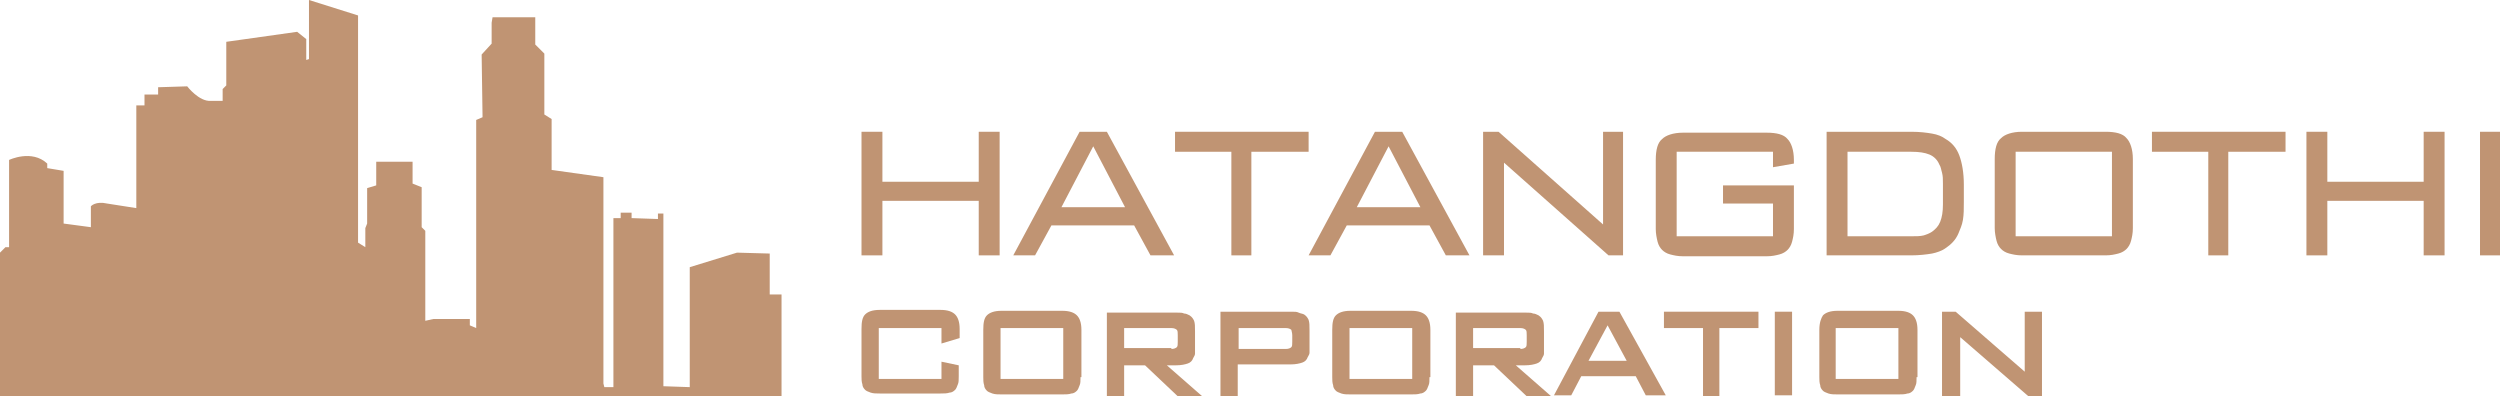 <?xml version="1.0" encoding="utf-8"?>
<!-- Generator: Adobe Illustrator 22.0.1, SVG Export Plug-In . SVG Version: 6.00 Build 0)  -->
<svg version="1.1" id="Layer_1" xmlns="http://www.w3.org/2000/svg" xmlns:xlink="http://www.w3.org/1999/xlink" x="0px" y="0px"
	 viewBox="0 0 275.1 43.6" style="enable-background:new 0 0 275.1 43.6;" xml:space="preserve">
<style type="text/css">
	.st0{clip-path:url(#SVGID_2_);fill:#C09473;}
</style>
<g>
	<defs>
		<rect id="SVGID_1_" y="0" width="275.1" height="43.6"/>
	</defs>
	<clipPath id="SVGID_2_">
		<use xlink:href="#SVGID_1_"  style="overflow:visible;"/>
	</clipPath>
	<path class="st0" d="M86,32.4v9.8l0,1.4H0V27.8l0.6-0.6H1v-9.6c0,0,2.5-1.2,4.2,0.4v0.5l1.8,0.3v5.8L10,25v-2.3
		c0,0,0.5-0.6,1.8-0.3l3.2,0.5V11.6h0.9v-1.2h1.5V9.6l3.2-0.1c0,0,1.3,1.7,2.6,1.6h1.3V9.8l0.4-0.4V4.6l7.8-1.1l1,0.8v2.3l0.3-0.1V0
		l5.4,1.7v25l0.8,0.5v-2.1l0.2-0.5v-3.9l1-0.3v-2.6h4v2.4l1,0.4V25l0.4,0.4v9.9l0.9-0.2h4v0.7l0.7,0.3V13.2l0.7-0.3L53,6l1.1-1.2
		V2.5l0.1-0.6h4.7v3l1,1v6.7l0.8,0.5v5.6l5.7,0.8v22.7l0.1,0.4h1V24h0.8v-0.6h1.2V24l2.9,0.1v-0.6H73v19l2.9,0.1V29.4l5.2-1.6
		l3.6,0.1v4.5H86z"/>
	<polygon class="st0" points="94.8,14.5 97.1,14.5 97.1,20 107.7,20 107.7,14.5 110,14.5 110,28.1 107.7,28.1 107.7,22.1 97.1,22.1 
		97.1,28.1 94.8,28.1 	"/>
	<path class="st0" d="M118.8,14.5h3l7.4,13.6h-2.6l-1.8-3.3h-9.1l-1.8,3.3h-2.4L118.8,14.5z M123.8,22.8l-3.5-6.7l-3.5,6.7H123.8z"
		/>
	<polygon class="st0" points="137.7,28.1 135.5,28.1 135.5,16.7 129.3,16.7 129.3,14.5 144,14.5 144,16.7 137.7,16.7 	"/>
	<path class="st0" d="M151.3,14.5h3l7.4,13.6h-2.6l-1.8-3.3h-9.1l-1.8,3.3H144L151.3,14.5z M156.3,22.8l-3.5-6.7l-3.5,6.7H156.3z"/>
	<polygon class="st0" points="163.2,14.5 164.9,14.5 176.4,24.7 176.4,14.5 178.6,14.5 178.6,28.1 177,28.1 165.5,17.9 165.5,28.1 
		163.2,28.1 	"/>
	<path class="st0" d="M195.1,18.4v-1.7h-10.6V26h10.6v-3.6h-5.5v-2h7.8v4.8c0,0.6-0.1,1-0.2,1.4c-0.1,0.4-0.3,0.7-0.5,0.9
		c-0.2,0.2-0.5,0.4-0.9,0.5c-0.4,0.1-0.8,0.2-1.4,0.2h-9.2c-0.6,0-1-0.1-1.4-0.2c-0.4-0.1-0.7-0.3-0.9-0.5c-0.2-0.2-0.4-0.5-0.5-0.9
		c-0.1-0.4-0.2-0.9-0.2-1.4v-7.6c0-1.1,0.2-1.9,0.7-2.3c0.4-0.4,1.2-0.7,2.3-0.7h9.2c1.1,0,1.9,0.2,2.3,0.7c0.4,0.4,0.7,1.2,0.7,2.3
		v0.4L195.1,18.4z"/>
	<path class="st0" d="M201,14.5h9.3c1,0,1.7,0.1,2.3,0.2c0.6,0.1,1.1,0.3,1.5,0.6c0.7,0.4,1.2,1,1.5,1.8c0.3,0.8,0.5,1.9,0.5,3.2
		v1.9c0,0.8,0,1.4-0.1,2s-0.3,1-0.5,1.5c-0.3,0.7-0.8,1.2-1.4,1.6c-0.4,0.3-1,0.5-1.5,0.6c-0.6,0.1-1.4,0.2-2.3,0.2H201V14.5z
		 M210.3,26c0.6,0,1,0,1.4-0.1c0.3-0.1,0.6-0.2,0.9-0.4c0.4-0.3,0.7-0.6,0.9-1.1c0.2-0.5,0.3-1.1,0.3-1.9v-2.3c0-0.5,0-0.8-0.1-1.2
		c-0.1-0.3-0.1-0.6-0.3-0.9c-0.2-0.5-0.6-0.9-1.1-1.1c-0.5-0.2-1.1-0.3-2-0.3h-7V26H210.3z"/>
	<path class="st0" d="M234.7,25.1c0,0.6-0.1,1-0.2,1.4c-0.1,0.4-0.3,0.7-0.5,0.9c-0.2,0.2-0.5,0.4-0.9,0.5c-0.4,0.1-0.8,0.2-1.4,0.2
		h-9.2c-0.6,0-1-0.1-1.4-0.2c-0.4-0.1-0.7-0.3-0.9-0.5c-0.2-0.2-0.4-0.5-0.5-0.9c-0.1-0.4-0.2-0.9-0.2-1.4v-7.6
		c0-1.1,0.2-1.9,0.7-2.3c0.4-0.4,1.2-0.7,2.3-0.7h9.2c1.1,0,1.9,0.2,2.3,0.7c0.4,0.4,0.7,1.2,0.7,2.3V25.1z M232.4,16.7h-10.6V26
		h10.6V16.7z"/>
	<polygon class="st0" points="245.2,28.1 243,28.1 243,16.7 236.8,16.7 236.8,14.5 251.5,14.5 251.5,16.7 245.2,16.7 	"/>
	<polygon class="st0" points="253.8,14.5 256.1,14.5 256.1,20 266.7,20 266.7,14.5 269,14.5 269,28.1 266.7,28.1 266.7,22.1 
		256.1,22.1 256.1,28.1 253.8,28.1 	"/>
	<rect x="272.9" y="14.5" class="st0" width="2.3" height="13.6"/>
	<path class="st0" d="M103.6,37.8v-1.7h-6.9v5.6h6.9v-1.9l1.9,0.4v1.2c0,0.4,0,0.7-0.1,0.9c-0.1,0.3-0.2,0.5-0.3,0.6
		c-0.2,0.2-0.4,0.3-0.6,0.3c-0.3,0.1-0.6,0.1-1,0.1h-6.7c-0.4,0-0.7,0-1-0.1c-0.3-0.1-0.5-0.2-0.6-0.3c-0.2-0.2-0.3-0.4-0.3-0.6
		c-0.1-0.3-0.1-0.6-0.1-0.9v-5.2c0-0.8,0.1-1.3,0.4-1.6c0.3-0.3,0.8-0.5,1.6-0.5h6.7c0.8,0,1.3,0.2,1.6,0.5c0.3,0.3,0.5,0.8,0.5,1.6
		v1L103.6,37.8z"/>
	<path class="st0" d="M118.9,41.5c0,0.4,0,0.7-0.1,0.9c-0.1,0.3-0.2,0.5-0.3,0.6c-0.2,0.2-0.4,0.3-0.6,0.3c-0.3,0.1-0.6,0.1-1,0.1
		h-6.7c-0.4,0-0.7,0-1-0.1c-0.3-0.1-0.5-0.2-0.6-0.3c-0.2-0.2-0.3-0.4-0.3-0.6c-0.1-0.3-0.1-0.6-0.1-0.9v-5.2c0-0.8,0.1-1.3,0.4-1.6
		c0.3-0.3,0.8-0.5,1.6-0.5h6.7c0.8,0,1.3,0.2,1.6,0.5c0.3,0.3,0.5,0.8,0.5,1.6V41.5z M117,36.1h-6.9v5.6h6.9V36.1z"/>
	<path class="st0" d="M121.8,43.6v-9.2h7.7c0.4,0,0.6,0,0.8,0.1c0.2,0,0.4,0.1,0.6,0.2c0.3,0.2,0.4,0.4,0.5,0.6
		c0.1,0.3,0.1,0.6,0.1,1.2v1.7c0,0.3,0,0.6,0,0.7c0,0.2-0.1,0.3-0.2,0.5c-0.1,0.3-0.3,0.5-0.6,0.6c-0.3,0.1-0.7,0.2-1.3,0.2h-1
		l4,3.5h-2.7l-3.7-3.5h-2.3v3.5H121.8z M128.9,38.4c0.3,0,0.5-0.1,0.6-0.2c0.1-0.1,0.1-0.3,0.1-0.6v-0.7c0-0.3,0-0.5-0.1-0.6
		c-0.1-0.1-0.3-0.2-0.6-0.2h-5.2v2.2H128.9z"/>
	<path class="st0" d="M134.4,34.3h7.7c0.4,0,0.6,0,0.8,0.1s0.4,0.1,0.6,0.2c0.3,0.2,0.4,0.4,0.5,0.6c0.1,0.3,0.1,0.6,0.1,1.2v1.7
		c0,0.3,0,0.6,0,0.7c0,0.2-0.1,0.3-0.2,0.5c-0.1,0.3-0.3,0.5-0.6,0.6c-0.3,0.1-0.7,0.2-1.3,0.2h-5.8v3.5h-1.9V34.3z M136.3,38.4h5.2
		c0.3,0,0.5-0.1,0.6-0.2c0.1-0.1,0.1-0.3,0.1-0.6v-0.7c0-0.3-0.1-0.5-0.1-0.6c-0.1-0.1-0.3-0.2-0.6-0.2h-5.2V38.4z"/>
	<path class="st0" d="M157.3,41.5c0,0.4,0,0.7-0.1,0.9c-0.1,0.3-0.2,0.5-0.3,0.6c-0.2,0.2-0.4,0.3-0.6,0.3c-0.3,0.1-0.6,0.1-1,0.1
		h-6.7c-0.4,0-0.7,0-1-0.1c-0.3-0.1-0.5-0.2-0.6-0.3c-0.2-0.2-0.3-0.4-0.3-0.6c-0.1-0.3-0.1-0.6-0.1-0.9v-5.2c0-0.8,0.1-1.3,0.4-1.6
		c0.3-0.3,0.8-0.5,1.6-0.5h6.7c0.8,0,1.3,0.2,1.6,0.5c0.3,0.3,0.5,0.8,0.5,1.6V41.5z M155.4,36.1h-6.9v5.6h6.9V36.1z"/>
	<path class="st0" d="M160.2,43.6v-9.2h7.7c0.4,0,0.6,0,0.8,0.1c0.2,0,0.4,0.1,0.6,0.2c0.3,0.2,0.4,0.4,0.5,0.6
		c0.1,0.3,0.1,0.6,0.1,1.2v1.7c0,0.3,0,0.6,0,0.7c0,0.2-0.1,0.3-0.2,0.5c-0.1,0.3-0.3,0.5-0.6,0.6c-0.3,0.1-0.7,0.2-1.3,0.2h-1
		l4,3.5h-2.7l-3.7-3.5h-2.3v3.5H160.2z M167.3,38.4c0.3,0,0.5-0.1,0.6-0.2c0.1-0.1,0.1-0.3,0.1-0.6v-0.7c0-0.3,0-0.5-0.1-0.6
		c-0.1-0.1-0.3-0.2-0.6-0.2h-5.2v2.2H167.3z"/>
	<path class="st0" d="M175.9,34.3h2.3l5.1,9.2h-2.2l-1.1-2.1h-6l-1.1,2.1h-1.9L175.9,34.3z M179,39.7l-2.1-3.9l-2.1,3.9H179z"/>
	<polygon class="st0" points="189.2,43.6 187.4,43.6 187.4,36.1 183.1,36.1 183.1,34.3 193.5,34.3 193.5,36.1 189.2,36.1 	"/>
	<rect x="195.3" y="34.3" class="st0" width="1.9" height="9.2"/>
	<path class="st0" d="M210.9,41.5c0,0.4,0,0.7-0.1,0.9c-0.1,0.3-0.2,0.5-0.3,0.6c-0.2,0.2-0.4,0.3-0.6,0.3c-0.3,0.1-0.6,0.1-1,0.1
		h-6.7c-0.4,0-0.7,0-1-0.1c-0.3-0.1-0.5-0.2-0.6-0.3c-0.2-0.2-0.3-0.4-0.3-0.6c-0.1-0.3-0.1-0.6-0.1-0.9v-5.2c0-0.8,0.2-1.3,0.4-1.6
		c0.3-0.3,0.8-0.5,1.6-0.5h6.7c0.8,0,1.3,0.2,1.6,0.5c0.3,0.3,0.5,0.8,0.5,1.6V41.5z M209,36.1H202v5.6h6.9V36.1z"/>
	<polygon class="st0" points="213.7,34.3 215.2,34.3 222.8,40.9 222.8,34.3 224.7,34.3 224.7,43.6 223.2,43.6 215.7,37.1 
		215.7,43.6 213.7,43.6 	"/>
</g>
</svg>
